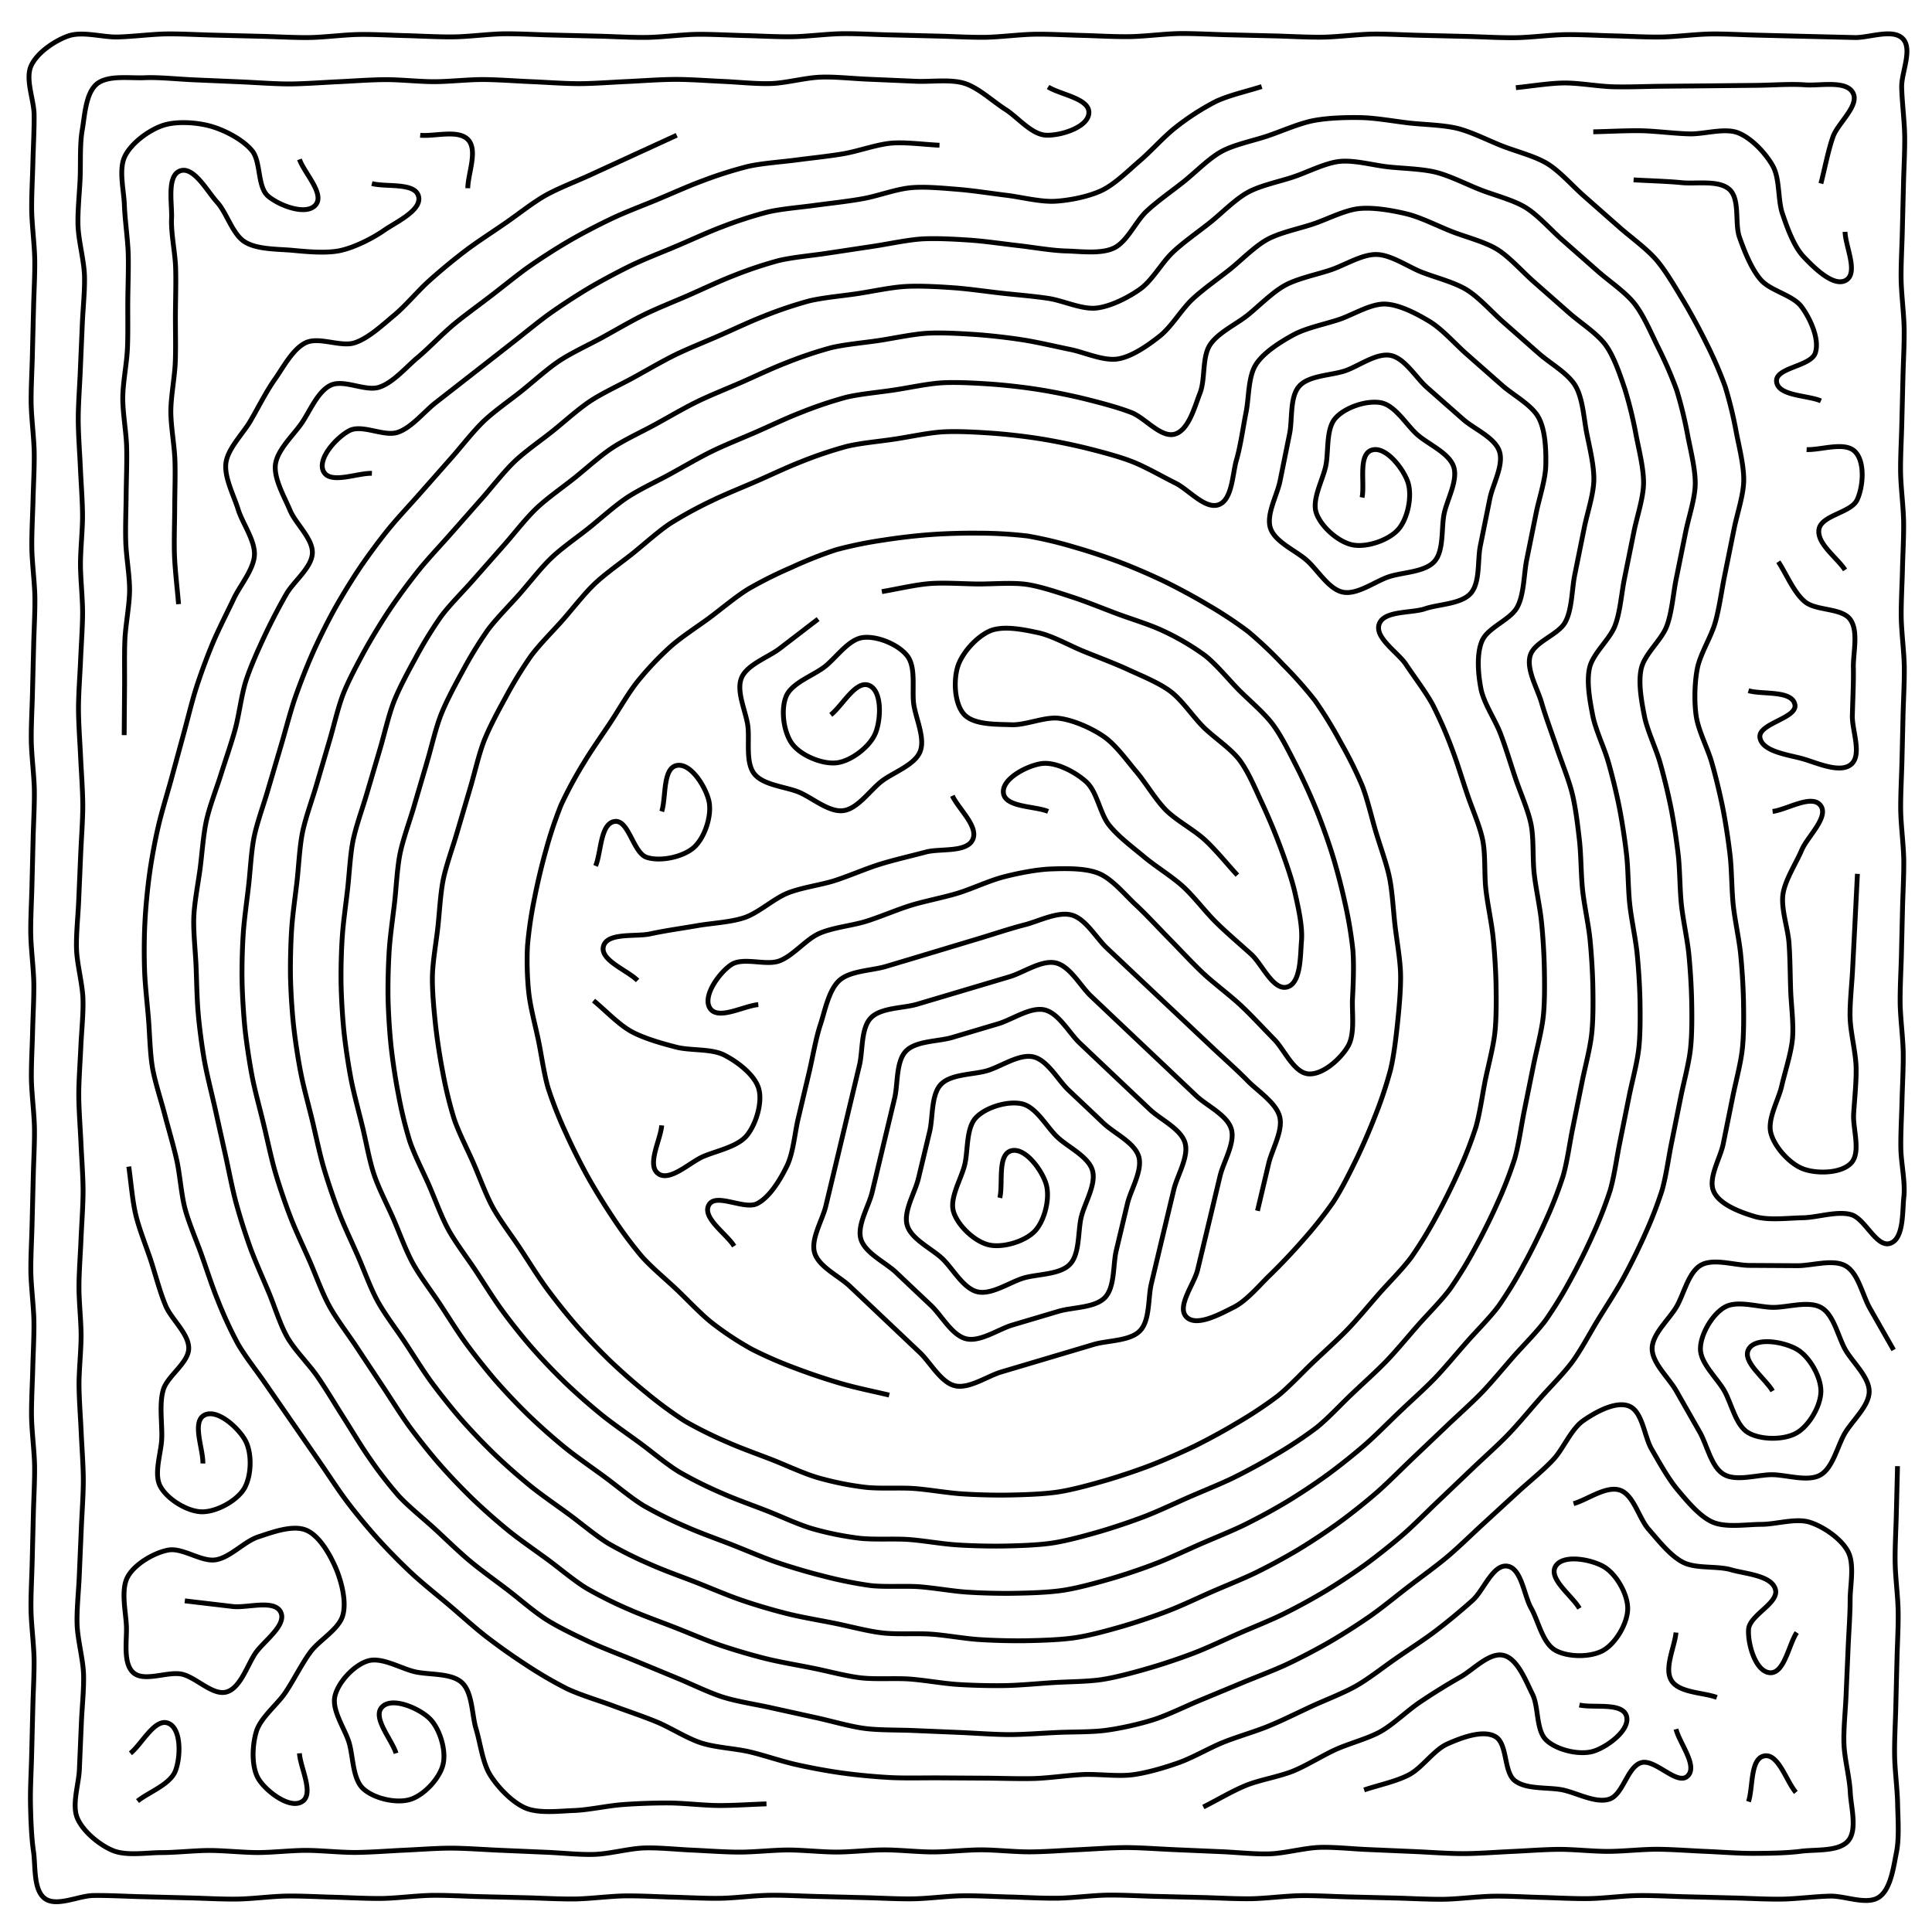 <svg xmlns="http://www.w3.org/2000/svg" width="400" height="400"><path d="M-3 403h400c1.8 0 4.73 1.27 6 0 2.12-2.12 0-7 0-10v-10-10-10-10-10-10-10-10-10-10-10-10-10-10-10-10-10-10-10-10-10-10-10-10-10-10-10-10-10-10-10-10-10-10-10-10-10-10V3c0-1.8 1.27-4.73 0-6-2.12-2.12-7 0-10 0H3C1.2-3-1.73-4.27-3-3-5.12-.88-3 4-3 7v390" fill="none" stroke="#000"/><path d="M367 288c-1.48-2.6-6.46-6.1-4.95-8.69 1.52-2.59 7.41-1.46 10 .06 2.59 1.51 4.97 5.69 4.95 8.69-.02 3-2.44 7.14-5.05 8.63-2.6 1.48-7.41 1.46-10-.06-2.59-1.51-3.47-6.08-4.95-8.69-1.48-2.6-4.97-5.69-4.95-8.69.02-3 2.45-7.14 5.05-8.63 2.6-1.48 7 .04 10 .06 3 .02 7.41-1.46 10 .06 2.6 1.51 3.47 6.08 4.95 8.69 1.49 2.6 4.97 5.69 4.95 8.69-.02 3-3.54 6.04-5.05 8.63-1.52 2.59-2.45 7.14-5.05 8.63-2.6 1.48-7-.04-10-.06-3-.02-7.41 1.46-10-.06-2.6-1.51-3.47-6.08-4.95-8.69l-4.95-8.69c-1.48-2.6-4.97-5.69-4.95-8.69.02-3 3.54-6.04 5.05-8.63 1.52-2.59 2.45-7.14 5.05-8.63 2.61-1.48 7 .04 10 .06l10 .06c3 .02 7.41-1.46 10 .06 2.6 1.51 3.47 6.08 4.95 8.69l4.95 8.69" fill="none" stroke="#000"/><path d="M282 103c.6-2.94-.87-8.85 1.98-9.8 2.84-.96 6.54 3.77 7.5 6.61.95 2.85 0 7.55-1.98 9.8-1.98 2.25-6.54 3.79-9.48 3.2-2.94-.6-6.54-3.78-7.5-6.62-.95-2.85 1.39-6.86 1.98-9.8.6-2.94 0-7.56 1.98-9.8 1.98-2.26 6.53-3.79 9.48-3.2 2.94.6 5.25 4.63 7.5 6.62 2.25 1.98 6.54 3.77 7.5 6.61.95 2.85-1.39 6.86-1.98 9.8-.6 2.95 0 7.56-1.98 9.8-1.98 2.26-6.63 2.24-9.48 3.2-2.84.95-6.53 3.78-9.48 3.18-2.94-.59-5.25-4.62-7.5-6.6-2.25-2-6.54-3.78-7.5-6.62-.95-2.85 1.39-6.86 1.98-9.8l1.98-9.8c.6-2.95 0-7.56 1.98-9.81 1.98-2.25 6.63-2.23 9.48-3.19 2.84-.96 6.53-3.78 9.47-3.19 2.94.6 5.25 4.63 7.5 6.62l7.5 6.61c2.25 1.99 6.55 3.77 7.5 6.61.96 2.85-1.38 6.87-1.97 9.8l-1.98 9.81c-.6 2.94 0 7.55-1.98 9.8-1.98 2.25-6.63 2.23-9.48 3.2-2.84.95-8.5.34-9.48 3.18-.97 2.84 3.88 5.83 5.54 8.33 1.66 2.5 4.1 5.7 5.53 8.33a85.04 85.04 0 0 1 4 9.16c1.08 2.8 2.23 6.64 3.2 9.48.95 2.84 2.6 6.54 3.18 9.48.58 2.94.3 7 .63 9.98.31 2.98 1.17 6.9 1.49 9.89.32 2.98.57 6.98.63 9.98.05 3 .09 7.01-.25 10-.33 2.98-1.38 6.86-1.98 9.8-.59 2.94-1.13 6.92-1.97 9.8a85.04 85.04 0 0 1-3.65 9.31c-1.22 2.74-3 6.33-4.45 8.96a85.04 85.04 0 0 1-5.21 8.53c-1.78 2.42-4.63 5.25-6.62 7.5-1.98 2.25-4.53 5.34-6.61 7.5s-5.07 4.83-7.24 6.9c-2.18 2.07-4.9 5.02-7.25 6.9a85.04 85.04 0 0 1-8.33 5.52 127.41 127.41 0 0 1-8.78 4.8c-2.7 1.31-6.36 2.91-9.16 4-2.8 1.07-6.6 2.35-9.48 3.18-2.88.83-6.75 1.9-9.72 2.35-2.97.45-6.98.57-9.98.63-3 .06-7-.04-10-.25-2.99-.2-6.94-.9-9.93-1.11-3-.2-7.02.09-10-.25a63.84 63.84 0 0 1-9.8-1.98c-2.88-.84-6.52-2.55-9.31-3.65-2.8-1.1-6.57-2.43-9.31-3.65a85.04 85.04 0 0 1-8.96-4.44 85.04 85.04 0 0 1-8.05-5.94 127.41 127.41 0 0 1-7.5-6.61 127.41 127.41 0 0 1-6.9-7.25c-1.97-2.26-4.46-5.39-6.23-7.81-1.77-2.43-3.87-5.83-5.53-8.33-1.66-2.5-4.1-5.7-5.54-8.33-1.43-2.64-2.8-6.42-4-9.17-1.2-2.75-3.05-6.32-4-9.16a85.04 85.04 0 0 1-2.35-9.72c-.58-2.94-1.18-6.9-1.5-9.89-.31-2.98-.7-6.98-.62-9.98.07-3 .78-6.95 1.11-9.94.34-2.98.53-7 1.12-9.93.6-2.94 1.98-6.72 2.82-9.6l2.83-9.59c.85-2.88 1.73-6.8 2.82-9.6 1.1-2.78 3-6.32 4.45-8.95a85.04 85.04 0 0 1 5.21-8.53c1.78-2.42 4.63-5.25 6.62-7.5 1.98-2.25 4.44-5.44 6.61-7.5 2.17-2.07 5.47-4.37 7.82-6.24 2.34-1.87 5.31-4.58 7.81-6.24a85.04 85.04 0 0 1 8.78-4.79c2.7-1.31 6.42-2.8 9.17-4 2.75-1.2 6.36-2.92 9.16-4a85.04 85.04 0 0 1 9.48-3.19c2.91-.7 6.92-1.04 9.89-1.5 2.96-.44 6.89-1.3 9.88-1.49 3-.18 7 .04 10 .25 3 .2 6.97.65 9.94 1.12 2.96.46 6.89 1.25 9.8 1.97 2.91.72 6.8 1.73 9.6 2.83 2.79 1.1 6.26 3.11 8.95 4.45 2.69 1.33 6.16 5.52 8.96 4.44 2.8-1.08 2.8-6.43 3.65-9.3.84-2.89 1.38-6.87 1.97-9.81.6-2.94.42-7.24 1.98-9.8 1.57-2.56 5.18-4.8 7.82-6.24 2.63-1.44 6.63-2.23 9.48-3.19 2.84-.95 6.48-3.26 9.47-3.19 3 .08 6.75 2.09 9.32 3.65 2.56 1.57 5.25 4.63 7.5 6.62l7.5 6.61c2.25 1.99 6.06 3.98 7.5 6.62 1.43 2.63 1.56 6.88 1.49 9.88-.07 3-1.38 6.87-1.98 9.8l-1.98 9.8c-.59 2.95-.52 7.18-1.97 9.81-1.45 2.63-6.03 4.15-7.25 6.9-1.21 2.74-.82 7.05-.24 10 .58 2.94 2.92 6.36 4 9.16s2.23 6.63 3.19 9.48c.96 2.84 2.61 6.53 3.19 9.47.57 2.95.3 7 .62 9.98.32 2.99 1.18 6.9 1.5 9.9.32 2.97.57 6.97.62 9.97.06 3 .1 7.02-.24 10-.34 2.98-1.39 6.86-1.98 9.8l-1.98 9.8c-.59 2.94-1.13 6.93-1.97 9.8a85.04 85.04 0 0 1-3.65 9.32c-1.22 2.74-3 6.33-4.45 8.95a85.04 85.04 0 0 1-5.21 8.54c-1.78 2.41-4.63 5.25-6.62 7.5-1.98 2.25-4.53 5.34-6.61 7.5s-5.07 4.82-7.24 6.9c-2.18 2.06-4.9 5.02-7.25 6.89a85.04 85.04 0 0 1-8.33 5.53 127.41 127.41 0 0 1-8.78 4.79c-2.7 1.32-6.41 2.8-9.16 4-2.75 1.2-6.37 2.92-9.17 4s-6.6 2.36-9.47 3.19c-2.89.83-6.76 1.9-9.72 2.35-2.97.45-6.98.57-9.98.63-3 .05-7-.04-10-.25-3-.2-6.95-.91-9.94-1.11-3-.2-7.01.08-10-.25a63.84 63.84 0 0 1-9.8-1.98c-2.88-.85-6.51-2.55-9.3-3.65-2.8-1.1-6.58-2.43-9.32-3.65a85.04 85.04 0 0 1-8.95-4.45c-2.56-1.56-5.64-4.15-8.05-5.93-2.42-1.78-5.72-4.05-8.05-5.94a127.41 127.41 0 0 1-7.5-6.61 127.41 127.41 0 0 1-6.9-7.24c-1.97-2.26-4.47-5.4-6.23-7.82-1.77-2.42-3.88-5.83-5.54-8.33-1.66-2.5-4.1-5.7-5.53-8.33-1.44-2.63-2.8-6.41-4-9.16-1.2-2.75-3.05-6.32-4-9.17a85.04 85.04 0 0 1-2.35-9.72c-.58-2.94-1.18-6.9-1.5-9.88-.32-2.99-.57-6.99-.63-9.98-.05-3 .05-7 .25-10s.78-6.96 1.12-9.94c.33-2.98.52-7 1.11-9.94.6-2.94 1.98-6.71 2.83-9.59l2.82-9.6c.85-2.87 1.73-6.8 2.83-9.59s3-6.33 4.44-8.95a85.04 85.04 0 0 1 5.21-8.54c1.79-2.41 4.63-5.25 6.62-7.5 1.98-2.25 4.44-5.43 6.61-7.5 2.18-2.07 5.47-4.36 7.82-6.23 2.34-1.88 5.32-4.58 7.82-6.24 2.5-1.66 6.14-3.35 8.78-4.79 2.63-1.43 6.08-3.46 8.78-4.78 2.69-1.32 6.41-2.8 9.16-4 2.75-1.2 6.37-2.93 9.16-4a85.04 85.04 0 0 1 9.48-3.2c2.92-.7 6.92-1.04 9.89-1.5 2.97-.44 6.9-1.3 9.89-1.49 3-.18 7 .05 10 .25 2.99.2 6.97.65 9.93 1.12 2.97.46 6.9 1.25 9.8 1.97 2.92.73 6.8 1.73 9.6 2.83s6.07 5.28 8.95 4.45c2.89-.84 4.12-5.75 5.22-8.54 1.09-2.8.41-7.24 1.97-9.8 1.57-2.56 5.47-4.37 7.82-6.24 2.34-1.87 5.18-4.8 7.82-6.24 2.63-1.43 6.63-2.23 9.47-3.19 2.85-.95 6.48-3.26 9.48-3.18 3 .07 6.52 2.55 9.31 3.65 2.8 1.1 6.75 2.08 9.31 3.65 2.56 1.56 5.25 4.63 7.5 6.61l7.5 6.61c2.25 1.99 5.95 4.05 7.5 6.62 1.55 2.57 1.78 6.77 2.35 9.72.58 2.94 1.57 6.89 1.5 9.89-.08 3-1.39 6.86-1.98 9.8l-1.98 9.8c-.6 2.94-.53 7.18-1.98 9.8-1.45 2.63-6.4 4.02-7.24 6.9-.85 2.88 1.52 6.84 2.35 9.72.83 2.88 2.23 6.63 3.19 9.48.96 2.84 2.48 6.56 3.19 9.48.7 2.91 1.17 6.9 1.5 9.88.31 2.99.3 7 .62 9.98.32 2.99 1.17 6.9 1.5 9.9.31 2.97.56 6.97.62 9.97.06 3 .09 7.02-.25 10-.33 2.98-1.38 6.86-1.97 9.8l-1.98 9.8c-.6 2.94-1.13 6.93-1.98 9.8a85.04 85.04 0 0 1-3.65 9.32c-1.22 2.74-3 6.33-4.45 8.95a85.04 85.04 0 0 1-5.2 8.54c-1.79 2.41-4.64 5.25-6.62 7.5-1.99 2.25-4.54 5.34-6.62 7.5s-5.07 4.82-7.24 6.9c-2.17 2.06-4.98 4.92-7.24 6.89-2.26 1.97-5.4 4.47-7.82 6.24a127.41 127.41 0 0 1-8.33 5.53 127.41 127.41 0 0 1-8.78 4.78c-2.7 1.32-6.41 2.8-9.16 4-2.75 1.2-6.37 2.93-9.17 4-2.8 1.09-6.6 2.37-9.48 3.2-2.88.83-6.75 1.9-9.72 2.35-2.96.45-6.98.57-9.98.62-3 .06-7-.04-10-.24-2.99-.2-6.94-.91-9.93-1.12-3-.2-7.02.1-10-.24a85.04 85.04 0 0 1-9.8-1.98c-2.91-.72-6.75-1.85-9.6-2.83-2.83-.97-6.5-2.55-9.3-3.65-2.8-1.09-6.57-2.43-9.31-3.65a85.04 85.04 0 0 1-8.96-4.44c-2.56-1.57-5.63-4.16-8.05-5.94-2.41-1.78-5.71-4.05-8.05-5.93a127.41 127.41 0 0 1-7.5-6.62 127.41 127.41 0 0 1-6.9-7.24c-1.96-2.26-4.46-5.4-6.23-7.82-1.77-2.42-3.87-5.83-5.53-8.33-1.66-2.5-4.1-5.7-5.53-8.33-1.44-2.63-2.8-6.41-4-9.16-1.2-2.75-3.05-6.32-4-9.16-.97-2.85-1.65-6.8-2.36-9.72-.7-2.92-1.77-6.78-2.35-9.72-.58-2.95-1.17-6.9-1.5-9.9-.31-2.97-.56-6.97-.62-9.97-.06-3 .04-7 .25-10 .2-3 .78-6.96 1.11-9.94.34-2.98.52-7 1.12-9.93.6-2.94 1.98-6.72 2.82-9.6l2.83-9.59c.84-2.88 1.73-6.8 2.82-9.6 1.1-2.79 3-6.32 4.45-8.95a85.04 85.04 0 0 1 5.21-8.53c1.78-2.42 4.63-5.25 6.61-7.5l6.62-7.5c1.98-2.25 4.44-5.44 6.61-7.5 2.18-2.07 5.47-4.37 7.82-6.24 2.34-1.87 5.32-4.58 7.81-6.24 2.5-1.66 6.15-3.35 8.79-4.79 2.63-1.43 6.08-3.46 8.78-4.78 2.69-1.32 6.41-2.8 9.16-4 2.75-1.2 6.36-2.93 9.16-4a85.04 85.04 0 0 1 9.48-3.2c2.92-.7 6.92-1.04 9.89-1.49 2.97-.45 6.9-1.3 9.89-1.5 3-.18 7 .05 10 .25 2.99.2 6.97.65 9.93 1.12 2.97.46 6.86 1.38 9.8 1.98 2.95.59 6.84 2.42 9.8 1.97 2.97-.44 6.44-2.91 8.79-4.78 2.34-1.87 4.44-5.43 6.61-7.5 2.17-2.07 5.47-4.37 7.82-6.24 2.34-1.87 5.18-4.8 7.81-6.24 2.64-1.43 6.64-2.23 9.48-3.19 2.85-.95 6.5-2.87 9.48-3.18 2.98-.32 7.03.4 9.94 1.11 2.9.72 6.51 2.56 9.3 3.65 2.8 1.1 6.76 2.09 9.32 3.65 2.56 1.57 5.25 4.63 7.5 6.62l7.5 6.61c2.25 1.98 5.73 4.19 7.5 6.61 1.77 2.43 3.04 6.33 4 9.17a85.04 85.04 0 0 1 2.35 9.72c.58 2.94 1.57 6.89 1.5 9.89-.08 3-1.39 6.86-1.98 9.8l-1.98 9.8c-.6 2.94-.88 7.01-1.98 9.8-1.1 2.8-4.49 5.63-5.21 8.54-.72 2.91.05 7.03.63 9.98.57 2.94 2.35 6.6 3.18 9.48.84 2.88 1.78 6.77 2.36 9.72.57 2.94 1.17 6.9 1.49 9.88.32 2.99.3 7 .63 9.98.31 2.99 1.17 6.91 1.49 9.9.32 2.98.57 6.97.63 9.97.05 3 .09 7.02-.25 10-.33 2.98-1.38 6.86-1.98 9.8l-1.97 9.8c-.6 2.95-1.14 6.93-1.98 9.8a85.04 85.04 0 0 1-3.65 9.32c-1.22 2.74-3 6.33-4.45 8.95a85.04 85.04 0 0 1-5.21 8.54c-1.78 2.41-4.63 5.25-6.62 7.5-1.98 2.25-4.53 5.34-6.6 7.5-2.09 2.16-5.08 4.83-7.25 6.9l-7.24 6.89c-2.18 2.07-4.99 4.92-7.25 6.9-2.26 1.97-5.39 4.47-7.81 6.23a127.41 127.41 0 0 1-8.33 5.54 127.41 127.41 0 0 1-8.78 4.78c-2.7 1.32-6.42 2.8-9.17 4-2.75 1.2-6.36 2.93-9.16 4-2.8 1.09-6.6 2.36-9.48 3.2-2.88.83-6.75 1.9-9.72 2.34-2.97.45-6.98.57-9.98.63-3 .06-7-.04-10-.24-2.99-.2-6.94-.92-9.93-1.12-3-.2-7.02.09-10-.25-2.98-.33-6.86-1.38-9.8-1.97-2.95-.6-6.9-1.26-9.8-1.98-2.92-.72-6.76-1.85-9.6-2.83-2.84-.97-6.52-2.55-9.31-3.65-2.8-1.1-6.57-2.43-9.31-3.65a85.04 85.04 0 0 1-8.96-4.44c-2.56-1.57-5.63-4.16-8.04-5.94-2.42-1.78-5.72-4.05-8.05-5.93a127.41 127.41 0 0 1-7.5-6.62 127.41 127.41 0 0 1-6.9-7.24c-1.97-2.26-4.47-5.4-6.24-7.82-1.76-2.42-3.87-5.83-5.53-8.33-1.66-2.5-4.1-5.7-5.53-8.33-1.44-2.63-2.8-6.41-4-9.16-1.2-2.75-2.93-6.37-4-9.17-1.09-2.8-2.36-6.6-3.2-9.47-.83-2.89-1.64-6.8-2.34-9.72-.71-2.92-1.78-6.78-2.35-9.72-.58-2.95-1.18-6.9-1.5-9.9-.32-2.97-.57-6.97-.63-9.97-.05-3 .05-7 .25-10s.78-6.95 1.12-9.94c.33-2.98.52-7 1.11-9.93.6-2.94 1.98-6.72 2.83-9.6l2.82-9.59c.85-2.88 1.73-6.8 2.83-9.6 1.1-2.78 3-6.32 4.44-8.95 1.45-2.62 3.54-6.04 5.21-8.53 1.68-2.5 4.06-5.72 5.94-8.05 1.88-2.34 4.63-5.25 6.61-7.5l6.62-7.5c1.98-2.25 4.44-5.43 6.61-7.5 2.17-2.07 5.47-4.37 7.82-6.24 2.34-1.87 5.32-4.58 7.81-6.24 2.5-1.66 6.15-3.35 8.78-4.78 2.64-1.44 6.1-3.47 8.79-4.79 2.69-1.32 6.41-2.8 9.16-4 2.75-1.2 6.36-2.92 9.16-4a85.04 85.04 0 0 1 9.48-3.2c2.92-.7 6.92-1.04 9.89-1.49 2.97-.44 6.9-1.3 9.89-1.49 3-.19 7 .04 10 .25 2.99.2 6.95.78 9.93 1.11 2.98.34 6.98.65 9.94 1.12 2.96.46 6.82 2.3 9.8 1.98 2.98-.32 6.74-2.24 9.17-4 2.42-1.77 4.44-5.44 6.61-7.5 2.17-2.08 5.47-4.37 7.82-6.25 2.34-1.87 5.18-4.8 7.81-6.23 2.64-1.44 6.64-2.23 9.48-3.2 2.84-.95 6.5-2.86 9.48-3.18 2.98-.32 6.95.78 9.94 1.12 2.98.33 7.02.4 9.93 1.11 2.92.72 6.52 2.56 9.31 3.65 2.8 1.1 6.75 2.09 9.31 3.65 2.56 1.57 5.25 4.63 7.5 6.62l7.5 6.61c2.25 1.98 5.63 4.27 7.5 6.61 1.88 2.35 3.47 6.1 4.79 8.79a85.04 85.04 0 0 1 4 9.16 85.04 85.04 0 0 1 2.35 9.72c.58 2.94 1.57 6.89 1.5 9.89-.08 3-1.39 6.86-1.98 9.8l-1.98 9.8c-.6 2.94-.88 7.01-1.98 9.8-1.1 2.8-4.49 5.63-5.2 8.54-.73 2.91.04 7.04.62 9.98.58 2.94 2.35 6.6 3.19 9.48.83 2.88 1.77 6.77 2.35 9.72.57 2.94 1.17 6.9 1.5 9.89.3 2.98.3 7 .62 9.98.32 2.98 1.17 6.9 1.5 9.88.31 2.99.56 6.98.62 9.98.06 3 .09 7.02-.25 10-.33 2.98-1.38 6.86-1.98 9.8l-1.97 9.8c-.6 2.95-1.13 6.93-1.98 9.8a85.04 85.04 0 0 1-3.65 9.32c-1.22 2.74-3 6.33-4.45 8.95-1.45 2.63-3.65 5.98-5.21 8.54-1.56 2.56-3.43 6.12-5.21 8.53-1.78 2.42-4.63 5.25-6.61 7.5-1.99 2.25-4.54 5.34-6.62 7.5-2.08 2.17-5.07 4.83-7.24 6.9l-7.24 6.9c-2.18 2.06-4.99 4.92-7.25 6.9-2.26 1.96-5.39 4.46-7.81 6.23a127.41 127.41 0 0 1-8.33 5.53 127.41 127.41 0 0 1-8.78 4.79c-2.7 1.32-6.42 2.8-9.17 4-2.75 1.2-6.36 2.92-9.16 4s-6.6 2.36-9.48 3.19c-2.88.83-6.75 1.9-9.72 2.35-2.97.45-6.99.44-9.98.63-3 .18-6.98.57-9.98.62-3 .06-7-.04-10-.24-2.99-.2-6.94-.91-9.93-1.12-3-.2-7.02.1-10-.24-2.98-.34-6.86-1.39-9.8-1.98-2.94-.6-6.9-1.26-9.8-1.98-2.92-.72-6.76-1.85-9.6-2.82-2.84-.98-6.52-2.56-9.31-3.65-2.8-1.1-6.57-2.44-9.31-3.65a85.04 85.04 0 0 1-8.96-4.45c-2.56-1.56-5.63-4.16-8.04-5.94-2.42-1.78-5.72-4.05-8.05-5.93a127.41 127.41 0 0 1-7.5-6.62 127.41 127.41 0 0 1-6.9-7.24c-1.97-2.26-4.47-5.4-6.24-7.81-1.76-2.43-3.87-5.84-5.53-8.33l-5.53-8.33c-1.66-2.5-4.1-5.7-5.53-8.33-1.44-2.64-2.8-6.42-4-9.17-1.2-2.75-2.93-6.36-4-9.16-1.09-2.8-2.37-6.6-3.2-9.48-.83-2.88-1.64-6.8-2.35-9.72-.7-2.92-1.77-6.78-2.35-9.72-.57-2.94-1.17-6.9-1.5-9.89-.31-2.98-.56-6.98-.62-9.98-.06-3 .04-7 .25-10 .2-2.99.78-6.95 1.11-9.93.34-2.98.53-7 1.12-9.94.6-2.94 1.98-6.72 2.82-9.6l2.83-9.59c.85-2.87 1.85-6.75 2.82-9.59.98-2.84 2.44-6.57 3.65-9.3 1.22-2.75 3-6.34 4.45-8.97 1.45-2.62 3.54-6.04 5.21-8.53 1.68-2.5 4.05-5.71 5.94-8.05 1.88-2.33 4.63-5.25 6.61-7.5l6.62-7.5c1.98-2.25 4.44-5.43 6.6-7.5 2.18-2.07 5.48-4.37 7.83-6.24 2.34-1.87 5.31-4.58 7.81-6.24 2.5-1.66 6.15-3.35 8.78-4.78 2.64-1.44 6.09-3.47 8.78-4.79 2.7-1.32 6.42-2.8 9.17-4 2.75-1.2 6.36-2.92 9.16-4a85.04 85.04 0 0 1 9.48-3.19c2.91-.7 6.92-1.05 9.89-1.5l9.88-1.49c2.97-.45 6.9-1.3 9.9-1.5 2.99-.18 7 .05 9.99.25 3 .2 6.96.78 9.94 1.12 2.98.33 6.93 1.04 9.93 1.12 3 .07 7.29.69 9.98-.63 2.7-1.32 4.45-5.43 6.62-7.5 2.17-2.07 5.47-4.37 7.81-6.24 2.35-1.87 5.19-4.8 7.82-6.24 2.63-1.43 6.64-2.23 9.48-3.19 2.84-.95 6.53-2.6 9.48-3.18 2.94-.58 6.98-.7 9.98-.63 3 .07 6.95.78 9.93 1.12 2.99.33 7.03.4 9.94 1.11 2.91.72 6.52 2.56 9.31 3.65 2.8 1.1 6.75 2.09 9.31 3.65 2.56 1.56 5.25 4.63 7.5 6.62l7.5 6.61c2.25 1.98 5.53 4.35 7.5 6.61 1.97 2.26 3.99 5.76 5.54 8.33 1.55 2.57 3.46 6.09 4.78 8.78a85.04 85.04 0 0 1 4 9.17 85.04 85.04 0 0 1 2.35 9.72c.58 2.94 1.57 6.89 1.5 9.89-.08 3-1.39 6.86-1.98 9.8l-1.98 9.8c-.6 2.94-1.13 6.93-1.98 9.8-.84 2.88-3.05 6.37-3.65 9.31-.59 2.94-.69 7.03-.24 10 .45 2.97 2.36 6.6 3.19 9.48.83 2.88 1.77 6.77 2.35 9.72.57 2.94 1.17 6.9 1.5 9.89.31 2.98.3 7 .62 9.98.32 2.98 1.17 6.9 1.5 9.88.31 2.99.56 6.99.62 9.98.06 3 .09 7.02-.25 10-.33 2.98-1.38 6.86-1.97 9.8l-1.98 9.8c-.6 2.95-3.18 7.06-1.98 9.8 1.2 2.76 5.66 4.37 8.53 5.22 2.88.85 7 .3 10 .25 3-.06 7.1-1.48 9.98-.63 2.88.85 5.2 6.9 8.05 5.93 2.84-.95 2.49-6.6 2.82-9.59.34-2.98-.56-6.98-.62-9.98-.06-3 .17-7 .24-10 .08-3 .3-7 .25-10-.06-3-.57-6.97-.63-9.97-.05-3 .17-7 .25-10l.24-10c.08-3 .3-7 .25-10-.06-3-.57-6.97-.63-9.97-.05-3 .17-7 .25-10l.24-10c.08-3 .3-7 .25-10-.06-3-.57-6.98-.63-9.98-.05-3 .18-7 .25-10s.3-6.99.24-9.99c-.05-3-.56-6.98-.62-9.98-.06-3 .17-7 .24-10l.25-10c.07-3 .3-7 .24-10-.05-2.99-.56-6.97-.62-9.97-.06-3 .17-7 .24-10l.25-10c.07-3 .3-7 .24-10-.05-3-.56-6.97-.62-9.97-.06-3 2.31-7.83.24-10-2.06-2.17-7-.17-10-.25l-9.99-.24-10-.25c-3-.07-7-.3-10-.24s-6.97.57-9.97.62c-3 .06-7-.17-10-.24-3-.07-7-.3-10-.25-3 .06-6.98.57-9.98.63-3 .06-7-.17-10-.25l-10-.24c-3-.07-6.99-.3-9.99-.25-3 .06-6.98.57-9.98.63-3 .06-7-.17-10-.25l-10-.24c-3-.07-7-.3-10-.25-2.99.06-6.97.57-9.97.63-3 .06-7-.17-10-.25-3-.07-7-.3-10-.24s-6.98.57-9.98.63c-3 .05-7-.18-10-.25l-9.99-.25c-3-.07-7-.3-10-.24s-6.98.57-9.98.62c-3 .06-7-.17-10-.24-3-.07-7-.3-10-.25-2.99.06-6.97.57-9.97.63-3 .06-7-.17-10-.25l-10-.24c-3-.07-7-.3-10-.25-3 .06-6.97.57-9.97.63-3 .06-7-.17-10-.25-3-.07-7-.3-10-.24s-6.98.57-9.98.63c-3 .05-7-.18-10-.25l-10-.25c-2.99-.07-6.99-.3-9.99-.24s-6.98.57-9.98.63c-3 .05-7.15-1.2-10-.25-2.84.96-6.6 3.5-7.81 6.24-1.22 2.74.57 6.98.63 9.98.05 3-.18 7-.25 10s-.3 7-.25 10c.06 3 .57 6.97.63 9.97.06 3-.17 7-.24 10l-.25 10c-.07 3-.3 7-.25 10 .06 3 .57 6.97.63 9.97.06 3-.17 7-.24 10-.08 3-.3 7-.25 10 .06 3 .57 6.98.63 9.98.05 3-.18 7-.25 10l-.25 10c-.07 3-.3 6.99-.24 9.99s.57 6.98.63 9.98c.05 3-.18 7-.25 10l-.25 10c-.07 3-.3 6.99-.24 9.99s.57 6.98.63 9.98c.05 3-.18 7-.25 10s-.3 7-.25 10c.06 3 .57 6.98.63 9.97.06 3-.17 7-.24 10l-.25 10c-.07 3-.3 7-.25 10 .06 3 .57 6.98.63 9.98.06 3-.17 7-.24 10-.08 3-.3 6.99-.25 9.99.06 3 .57 6.98.63 9.98.05 3-.18 7-.25 10l-.25 10c-.07 3-.3 7-.24 10s.57 6.97.63 9.97c.05 3-.18 7-.25 10l-.25 10c-.07 3-.3 7-.24 10s.18 7 .63 9.97c.44 2.97-.07 7.94 2.35 9.72 2.41 1.78 6.98-.57 9.98-.62 3-.06 7 .17 10 .24l9.99.25c3 .07 7 .3 10 .24 3-.05 6.98-.57 9.98-.62 3-.06 7 .17 10 .24 3 .08 7 .3 10 .25 3-.06 6.97-.57 9.97-.63 3-.06 7 .17 10 .25l10 .24c3 .08 7 .3 10 .25 3-.06 6.97-.57 9.97-.63 3-.06 7 .17 10 .25 3 .07 7 .3 10 .24 3-.05 6.98-.57 9.98-.62 3-.06 7 .17 10 .24l10 .25c3 .07 6.99.3 9.99.24 3-.05 6.98-.57 9.98-.62 3-.06 7 .17 10 .24 3 .08 7 .3 10 .25 3-.06 6.97-.57 9.97-.63 3-.06 7 .17 10 .25l10 .24c3 .08 7 .3 10 .25 3-.06 6.97-.57 9.97-.63 3-.06 7 .17 10 .25l10 .24c3 .08 7 .3 10 .25 3-.06 6.98-.57 9.98-.63 3-.06 7 .17 10 .25 3 .07 6.99.3 9.99.24 3-.05 6.98-.57 9.98-.62 3-.06 7 .17 10 .24l10 .25c3 .07 7 .3 10 .24 2.99-.05 6.97-.57 9.97-.62 3-.06 7.5 1.9 10 .24s3.05-6.37 3.65-9.3c.6-2.95.3-7 .24-10-.05-3-.57-6.99-.62-9.99-.06-3 .17-7 .24-10l.25-9.99c.07-3 .3-7 .24-10-.05-3-.57-6.98-.62-9.98-.06-3 .17-7 .24-10l.25-10" fill="none" stroke="#000"/><path d="M77 98c-3-.1-8.59 2.3-10-.35-1.4-2.65 2.66-7.07 5.3-8.48 2.66-1.4 7.15 1.28 10 .35 2.86-.92 5.52-4.3 7.89-6.15l7.88-6.15 7.88-6.16c2.37-1.84 5.44-4.4 7.89-6.15 2.44-1.74 5.8-3.92 8.38-5.44 2.59-1.52 6.13-3.4 8.84-4.7 2.7-1.28 6.44-2.72 9.2-3.9 2.77-1.17 6.4-2.85 9.21-3.9a85.04 85.04 0 0 1 9.51-3.08c2.93-.68 6.93-.98 9.9-1.4 2.98-.4 6.96-.83 9.9-1.38 2.96-.54 6.77-1.96 9.75-2.24 2.99-.29 7 .11 10 .35 2.99.24 6.94.86 9.92 1.22 2.98.37 6.93 1.38 9.93 1.23 3-.16 7.03-.96 9.74-2.25s5.6-4.2 7.88-6.15c2.29-1.95 4.96-4.97 7.32-6.82a51.17 51.17 0 0 1 8.4-5.44c2.7-1.29 6.65-2.16 9.5-3.09" fill="none" stroke="#000"/><path d="M217 18c2.53 1.61 8.57 2.37 8.44 5.37-.13 3-5.87 4.75-8.87 4.62-3-.13-5.9-3.76-8.44-5.36-2.53-1.61-5.57-4.47-8.43-5.37-2.87-.9-7-.3-10-.43l-9.99-.43c-3-.12-6.99-.56-9.99-.42-3 .13-6.91 1.18-9.91 1.31-3 .13-7-.3-10-.43-2.99-.13-6.98-.43-9.98-.42-3 0-7 .3-10 .44-2.99.13-6.98.44-9.98.44s-7-.3-10-.42c-3-.13-6.98-.43-9.98-.43s-7 .44-10 .44-6.99-.43-9.99-.42c-3 0-6.99.3-9.99.44s-6.99.44-9.99.45c-3 0-6.99-.3-9.99-.43l-9.99-.43c-3-.13-7-.56-9.99-.43-3 .14-7.61-.61-9.91 1.32-2.3 1.93-2.48 6.58-3 9.54-.52 2.95-.3 7-.43 9.99-.13 3-.56 7-.43 9.99.14 3 1.19 6.92 1.32 9.91.13 3-.3 7-.43 10l-.43 9.98c-.12 3-.43 7-.42 10 0 3 .3 6.99.44 9.98.13 3 .44 7 .45 10 0 3-.43 6.99-.43 9.99s.44 6.99.44 9.99-.3 6.99-.42 9.99c-.13 3-.44 6.99-.43 9.99 0 3 .3 7 .44 9.99.14 3 .44 6.99.45 9.99 0 3-.3 7-.43 9.99l-.43 9.99c-.13 3-.56 7-.43 10 .14 2.99 1.18 6.9 1.32 9.9.13 3-.3 7-.43 10s-.43 6.99-.43 9.99.31 6.99.45 9.99c.13 3 .44 6.99.44 9.99s-.3 6.99-.43 9.99c-.12 3-.43 6.99-.42 9.99 0 3 .44 6.99.44 9.99s-.43 6.99-.43 9.99.32 7 .45 9.99c.13 3 .44 6.99.44 9.99s-.3 7-.42 9.99l-.43 9.99c-.13 3-.56 7-.43 10 .13 2.99 1.18 6.9 1.32 9.9.13 3-.3 7-.43 10l-.43 9.99c-.13 3-1.58 7.22-.43 9.99 1.15 2.77 4.6 5.6 7.38 6.75 2.77 1.14 7 .43 10 .42 3 0 6.98-.44 9.98-.44s7 .43 10 .43 6.98-.45 9.98-.45 7 .43 10 .43 6.99-.31 9.98-.45c3-.13 7-.44 10-.44s6.99.3 9.98.43l10 .43c3 .12 6.99.56 9.99.42 3-.13 6.91-1.18 9.91-1.31 3-.13 7 .3 10 .43 2.99.13 6.98.43 9.98.42 3 0 7-.44 10-.44s6.98.43 9.98.43 7-.45 10-.45 6.98.43 9.98.43 7-.44 10-.44 6.98.43 9.98.42c3 0 7-.3 10-.44s6.98-.44 9.98-.45c3 0 7 .3 10 .43l9.99.43c3 .13 6.99.56 9.99.43 3-.14 6.91-1.18 9.91-1.32 3-.13 7 .3 10 .43l9.98.43c3 .13 7 .43 10 .42 3 0 6.99-.3 9.98-.44 3-.13 7-.44 10-.44s6.98.43 9.98.42c3 0 7-.44 10-.44s6.99.3 9.99.43c3 .12 6.99.43 9.99.42 3 0 7.01-.05 9.99-.44 2.97-.4 7.83.13 9.76-2.17 1.92-2.3.56-7 .42-10-.13-3-1.18-6.91-1.3-9.9-.14-3 .29-7 .42-10l.43-9.99c.12-3 .43-7 .42-10 0-3 .95-7.32-.44-9.98s-5.08-5.18-7.94-6.08c-2.86-.9-6.99.44-9.99.44s-7.22.72-10-.42c-2.76-1.15-5.44-4.46-7.37-6.75-1.93-2.3-3.88-5.84-5.38-8.43-1.5-2.6-1.85-7.72-4.62-8.87-2.78-1.15-7.08 1.3-9.54 3.02-2.46 1.72-4.06 5.72-6.08 7.93-2.03 2.22-5.16 4.74-7.37 6.77l-7.36 6.76c-2.21 2.03-5.07 4.83-7.37 6.76-2.3 1.93-5.55 4.27-7.93 6.1-2.38 1.82-5.47 4.37-7.93 6.09a127.41 127.41 0 0 1-8.43 5.38c-2.6 1.5-6.15 3.36-8.86 4.63-2.72 1.27-6.47 2.68-9.24 3.83l-9.23 3.83c-2.77 1.16-6.38 2.94-9.24 3.84-2.86.9-6.79 1.78-9.76 2.17-2.97.4-7 .31-10 .45-2.99.13-6.98.44-9.98.44s-7-.3-10-.43l-9.98-.42c-3-.13-7.02-.04-10-.43-2.97-.39-6.83-1.51-9.76-2.16l-9.76-2.15c-2.93-.65-6.9-1.26-9.77-2.16-2.86-.9-6.47-2.67-9.24-3.82l-9.24-3.82c-2.77-1.14-6.52-2.55-9.24-3.82-2.72-1.26-6.35-3-8.88-4.6-2.53-1.61-5.56-4.26-7.94-6.09-2.38-1.82-5.64-4.15-7.94-6.08-2.3-1.92-5.16-4.72-7.37-6.75-2.22-2.02-5.35-4.54-7.38-6.75a85.04 85.04 0 0 1-6.1-7.92c-1.72-2.46-3.76-5.9-5.38-8.43-1.61-2.53-3.66-5.98-5.38-8.43-1.72-2.46-4.59-5.33-6.1-7.93-1.5-2.6-2.68-6.47-3.83-9.24-1.15-2.77-2.8-6.41-3.83-9.23a127.41 127.41 0 0 1-3.02-9.54c-.78-2.9-1.52-6.83-2.17-9.76l-2.17-9.76c-.65-2.93-1.65-6.8-2.18-9.76-.52-2.95-1.05-6.92-1.3-9.91-.27-3-.32-7-.45-10-.14-2.99-.58-6.99-.45-9.98.13-3 .9-6.94 1.3-9.92.39-2.97.65-6.98 1.3-9.91.64-2.93 2.1-6.68 3-9.54.9-2.87 2.22-6.65 3-9.54.77-2.9 1.25-6.9 2.15-9.77.9-2.86 2.55-6.52 3.82-9.24 1.26-2.72 3.1-6.28 4.6-8.87 1.5-2.6 5.24-5.45 5.37-8.44.13-3-3.47-6.1-4.62-8.87-1.15-2.77-3.4-6.56-3.02-9.53.4-2.98 3.65-5.98 5.37-8.44 1.72-2.46 3.36-6.67 6.08-7.94 2.72-1.27 7.13 1.33 9.99.43 2.86-.9 5.63-4.17 7.93-6.1 2.3-1.93 5.07-4.83 7.36-6.76 2.3-1.93 5.55-4.27 7.93-6.1 2.38-1.82 5.48-4.37 7.93-6.09 2.46-1.72 5.83-3.88 8.43-5.38 2.6-1.5 6.15-3.35 8.87-4.62 2.71-1.28 6.46-2.69 9.23-3.84 2.77-1.15 6.42-2.8 9.24-3.83a85.04 85.04 0 0 1 9.53-3.02c2.93-.65 6.94-.92 9.92-1.31 2.97-.4 6.96-.8 9.9-1.32 2.96-.52 6.78-1.9 9.77-2.17 2.99-.26 7 .3 10 .43" fill="none" stroke="#000"/><path d="M327 333c-1.48-2.6-6.46-6.1-4.95-8.69 1.52-2.59 7.41-1.46 10 .06 2.59 1.51 4.97 5.69 4.95 8.69-.02 3-2.44 7.14-5.05 8.63-2.6 1.48-7.41 1.46-10-.06-2.59-1.51-3.47-6.08-4.95-8.69-1.48-2.6-1.98-8.28-4.95-8.69-2.97-.4-4.89 5.02-7.11 7.03-2.23 2.01-5.3 4.57-7.7 6.38-2.39 1.82-5.76 3.99-8.22 5.7-2.47 1.7-5.62 4.2-8.23 5.68-2.6 1.48-6.36 2.92-9.09 4.17-2.72 1.25-6.3 3.04-9.09 4.17-2.77 1.14-6.63 2.24-9.41 3.37-2.78 1.13-6.26 3.16-9.09 4.17-2.82 1.01-6.7 2.16-9.67 2.53-2.98.38-7-.17-10-.06-3 .12-6.97.7-9.97.82-3 .11-7-.04-10-.06l-10-.06c-3-.02-7 .09-10-.06s-6.99-.52-9.96-.93c-2.97-.4-6.91-1.13-9.83-1.8-2.93-.66-6.72-1.97-9.65-2.64-2.92-.66-6.98-.87-9.84-1.8-2.85-.91-6.27-3.1-9.03-4.27-2.77-1.17-6.57-2.43-9.38-3.48-2.81-1.04-6.67-2.19-9.38-3.47a85.04 85.04 0 0 1-8.63-5.05 127.41 127.41 0 0 1-8.16-5.79c-2.37-1.84-5.33-4.53-7.62-6.47-2.29-1.94-5.42-4.43-7.62-6.47s-5.02-4.9-7.03-7.12c-2.01-2.22-4.57-5.3-6.38-7.7-1.82-2.38-3.98-5.75-5.7-8.22l-5.68-8.22-5.69-8.23c-1.7-2.47-4.2-5.62-5.68-8.22a85.04 85.04 0 0 1-4.18-9.1c-1.13-2.77-2.35-6.58-3.36-9.4-1.01-2.83-2.6-6.52-3.37-9.43-.76-2.9-1.04-6.92-1.67-9.85-.64-2.94-1.78-6.78-2.54-9.68-.75-2.9-2.02-6.72-2.53-9.67-.5-2.96-.57-6.98-.81-9.97-.24-2.99-.7-6.97-.81-9.97-.12-3-.1-7 .06-10 .14-3 .52-6.98.93-9.95.4-2.97 1.12-6.92 1.8-9.84.66-2.93 1.84-6.75 2.64-9.64L38 152c.8-2.9 1.73-6.79 2.65-9.64.91-2.86 2.3-6.61 3.47-9.38 1.17-2.76 3-6.33 4.28-9.04 1.28-2.7 4.13-6.04 4.28-9.03.15-3-2.48-6.56-3.37-9.42-.88-2.87-2.94-6.7-2.53-9.68.41-2.97 3.54-6.04 5.05-8.63 1.52-2.59 3.32-6.18 5.06-8.63 1.73-2.44 3.74-6.37 6.47-7.62 2.72-1.25 7.13.94 10 .06 2.86-.89 5.91-3.77 8.22-5.69 2.31-1.91 4.9-5.01 7.12-7.03 2.22-2.01 5.3-4.57 7.7-6.38 2.38-1.81 5.75-3.98 8.22-5.69 2.47-1.7 5.62-4.2 8.22-5.69 2.61-1.48 6.37-2.92 9.1-4.17l9.08-4.17 9.09-4.17" fill="none" stroke="#000"/><path d="M207 248c.7-2.92-.55-8.87 2.32-9.73 2.88-.85 6.41 4 7.27 6.88.85 2.87-.27 7.55-2.33 9.73-2.06 2.17-6.67 3.54-9.58 2.85-2.92-.7-6.41-4-7.27-6.88-.85-2.87 1.63-6.8 2.33-9.73.7-2.91.26-7.54 2.32-9.72 2.06-2.18 6.67-3.55 9.59-2.85 2.92.7 5.08 4.81 7.26 6.87 2.18 2.07 6.4 4 7.26 6.88.86 2.87-1.63 6.8-2.32 9.72-.7 2.92-.26 7.55-2.33 9.73-2.06 2.18-6.7 2-9.58 2.85-2.88.86-6.67 3.55-9.59 2.85-2.92-.7-5.08-4.81-7.26-6.87-2.18-2.07-6.4-4-7.26-6.88-.86-2.87 1.63-6.8 2.32-9.72l2.33-9.73c.7-2.92.26-7.55 2.32-9.73 2.06-2.18 6.71-2 9.59-2.85 2.87-.85 6.66-3.55 9.58-2.85 2.92.7 5.08 4.81 7.26 6.88 2.18 2.06 5.09 4.8 7.26 6.87 2.18 2.06 6.41 4 7.27 6.88.85 2.87-1.63 6.8-2.33 9.72l-2.32 9.73c-.7 2.92-.26 7.55-2.33 9.73-2.06 2.17-6.7 2-9.58 2.85l-9.59 2.85c-2.87.85-6.66 3.55-9.58 2.85-2.92-.7-5.08-4.81-7.26-6.88-2.18-2.06-5.09-4.8-7.26-6.87-2.18-2.06-6.41-4-7.27-6.88-.85-2.87 1.63-6.8 2.33-9.72l2.32-9.73 2.33-9.73c.7-2.91.26-7.54 2.32-9.72 2.06-2.18 6.7-2 9.58-2.85l9.59-2.85c2.87-.86 6.67-3.55 9.58-2.86 2.92.7 5.09 4.82 7.27 6.88l7.26 6.88 7.26 6.87c2.18 2.06 6.4 4 7.26 6.88.86 2.87-1.63 6.8-2.32 9.72l-2.33 9.73-2.32 9.73c-.7 2.91-.26 7.54-2.32 9.72-2.07 2.18-6.71 2-9.59 2.85l-9.58 2.85-9.59 2.85c-2.87.86-6.67 3.55-9.58 2.86-2.92-.7-5.09-4.82-7.27-6.88l-7.26-6.88-7.26-6.87c-2.18-2.06-6.4-4-7.26-6.88-.86-2.87 1.63-6.8 2.32-9.72l2.33-9.73 2.32-9.73 2.32-9.72c.7-2.92.27-7.55 2.33-9.73 2.06-2.18 6.7-2 9.58-2.85l9.59-2.85 9.58-2.85c2.88-.86 6.67-3.55 9.59-2.85 2.92.7 5.08 4.81 7.26 6.87l7.26 6.88 7.26 6.87 7.26 6.88c2.18 2.06 6.41 4 7.27 6.88.85 2.87-1.63 6.8-2.33 9.72l-2.32 9.73-2.33 9.72c-.7 2.92-4.4 7.58-2.32 9.73 2.09 2.16 7.11-.66 9.8-2 2.68-1.35 5.32-4.55 7.48-6.64 2.16-2.08 4.91-5 6.88-7.26a85.04 85.04 0 0 0 6.21-7.83c1.65-2.5 3.45-6.1 4.76-8.8 1.32-2.7 2.9-6.37 3.98-9.17a85.04 85.04 0 0 0 3.16-9.49c.7-2.92 1.16-6.9 1.47-9.89.31-2.98.68-6.98.6-9.98-.08-3-.8-6.96-1.14-9.94-.35-2.98-.55-7-1.15-9.93-.6-2.94-2-6.71-2.85-9.59-.85-2.87-1.75-6.8-2.85-9.58a85.04 85.04 0 0 0-4.47-8.95 85.04 85.04 0 0 0-5.23-8.52 85.04 85.04 0 0 0-6.64-7.48 85.04 85.04 0 0 0-7.26-6.87 85.04 85.04 0 0 0-8.35-5.51c-2.57-1.55-6.1-3.45-8.79-4.77-2.7-1.3-6.37-2.9-9.17-3.97-2.8-1.07-6.6-2.34-9.5-3.16a85.04 85.04 0 0 0-9.72-2.33 85.04 85.04 0 0 0-9.98-.6c-3-.05-7 .06-10 .28-2.99.2-6.97.67-9.93 1.14a85.04 85.04 0 0 0-9.8 2 85.04 85.04 0 0 0-9.3 3.68 85.04 85.04 0 0 0-8.94 4.47c-2.56 1.57-5.62 4.17-8.03 5.96-2.41 1.78-5.8 3.96-8.04 5.95a63.84 63.84 0 0 0-6.87 7.27c-1.87 2.35-3.86 5.84-5.51 8.34s-3.97 5.77-5.51 8.35a85.04 85.04 0 0 0-4.76 8.79 85.04 85.04 0 0 0-3.17 9.49c-.82 2.88-1.75 6.78-2.32 9.72a85.04 85.04 0 0 0-1.47 9.9c-.18 2.99-.07 7.01.28 10 .34 2.97 1.4 6.85 2 9.79.6 2.94 1.15 6.92 2 9.8a85.04 85.04 0 0 0 3.68 9.3c1.22 2.73 3.02 6.32 4.47 8.94 1.46 2.62 3.56 6.03 5.24 8.52a85.04 85.04 0 0 0 5.96 8.03c1.99 2.25 5.08 4.81 7.26 6.88 2.18 2.06 4.9 5 7.26 6.87a63.84 63.84 0 0 0 8.34 5.51 85.04 85.04 0 0 0 9.18 3.98c2.8 1.07 6.6 2.34 9.49 3.16 2.88.83 6.8 1.63 9.72 2.33M42 303c.1-3-2.33-8.58.3-10 2.65-1.41 7.1 2.63 8.51 5.27 1.42 2.64 1.27 7.45-.3 10-1.59 2.55-5.82 4.82-8.82 4.73-3-.1-7.08-2.63-8.5-5.27-1.42-2.64.22-7 .3-10 .1-3-.55-7.12.32-10 .86-2.86 5.17-5.5 5.26-8.5.1-3-3.54-6.05-4.73-8.8-1.18-2.76-2.19-6.65-3.12-9.5-.94-2.85-2.45-6.58-3.13-9.5-.69-2.92-1-6.93-1.43-9.9" fill="none" stroke="#000"/><path d="M152 258c-1.58-2.55-6.68-5.87-5.25-8.5 1.42-2.65 7.31 1.04 10-.3 2.67-1.35 4.89-5.15 6.2-7.85 1.3-2.7 1.6-6.81 2.3-9.73l2.3-9.73c.69-2.92 1.35-6.89 2.3-9.74.94-2.84 1.71-7.18 3.95-9.18s6.7-2.01 9.58-2.87l9.58-2.87 9.58-2.88c2.87-.86 6.67-2.13 9.58-2.87 2.9-.73 6.9-2.84 9.8-2.02 2.88.81 5.08 4.8 7.27 6.85l7.27 6.86 7.28 6.86 7.28 6.86c2.18 2.06 5.18 4.71 7.27 6.86 2.1 2.15 5.92 4.56 6.66 7.47.73 2.9-1.62 6.81-2.3 9.73l-2.3 9.73M172 148c2.38-1.83 5.16-7.24 7.93-6.1 2.77 1.16 2.46 7.15 1.31 9.92-1.15 2.78-4.96 5.7-7.93 6.1-2.98.39-7.41-1.45-9.24-3.83s-2.46-7.14-1.31-9.91c1.15-2.78 5.55-4.27 7.93-6.1 2.38-1.82 4.96-5.7 7.93-6.08 2.98-.4 7.42 1.44 9.24 3.82 1.83 2.38.92 6.94 1.31 9.91.4 2.98 2.46 7.14 1.31 9.92-1.15 2.77-5.55 4.26-7.93 6.09-2.38 1.82-4.96 5.7-7.93 6.09-2.98.4-6.47-2.68-9.24-3.83-2.77-1.14-7.42-1.44-9.24-3.82-1.83-2.38-.92-6.94-1.31-9.91-.4-2.98-2.46-7.14-1.31-9.92 1.15-2.77 5.55-4.26 7.93-6.09l7.93-6.09M377 38c.75-2.9 1.5-6.85 2.5-9.68s5.55-6.46 4.13-9.1c-1.4-2.65-6.87-1.42-9.86-1.65-3-.23-7 .07-10 .1l-10 .1-10 .09c-3 .03-7 .2-10 .1s-6.97-.81-9.97-.78c-3 .03-6.97.68-9.95.97M327 353c2.92.68 8.87-.6 9.74 2.28.86 2.87-3.98 6.42-6.85 7.3-2.87.86-7.55-.24-9.73-2.29-2.2-2.05-1.54-6.9-2.9-9.57-1.35-2.68-3.07-7.32-5.99-8-2.92-.69-6.3 3.04-8.92 4.5a127.41 127.41 0 0 0-8.5 5.28c-2.48 1.69-5.4 4.52-8 5.99-2.62 1.47-6.56 2.48-9.29 3.72-2.73 1.23-6.14 3.4-8.92 4.5-2.79 1.12-6.8 1.79-9.58 2.9-2.78 1.12-6.24 3.16-8.92 4.51" fill="none" stroke="#000"/><path d="M382 48c.07 3 2.79 8.44.22 10-2.56 1.55-6.7-2.64-8.77-4.81-2.07-2.17-3.46-6.13-4.42-8.97-.97-2.84-.51-7.17-1.96-9.8-1.44-2.63-4.43-5.83-7.22-6.92-2.8-1.08-7 .29-10 .22-3-.06-6.98-.58-9.98-.65-3-.06-7 .16-10 .22M157 208c-2.99.24-8.27 3.27-9.97.8-1.7-2.47 1.83-7.33 4.3-9.03 2.47-1.7 7.14.2 9.96-.8 2.83-1 5.51-4.43 8.24-5.67 2.73-1.25 6.81-1.64 9.68-2.52 2.87-.88 6.55-2.47 9.42-3.35 2.87-.88 6.81-1.63 9.68-2.51 2.87-.88 6.52-2.6 9.42-3.35 2.9-.76 6.87-1.55 9.86-1.66 3-.11 7.2-.22 9.96.95 2.76 1.16 5.41 4.44 7.61 6.48s4.91 4.99 7.02 7.13c2.1 2.13 4.82 5.08 7.01 7.12 2.2 2.04 5.42 4.44 7.62 6.49 2.2 2.04 4.9 4.98 7.01 7.12 2.1 2.14 4.03 6.84 7.02 7.13 2.99.28 6.71-3.1 8.23-5.68 1.52-2.58.8-6.96.95-9.95.16-3 .32-7.01.08-10a85.04 85.04 0 0 0-1.66-9.86c-.63-2.94-1.64-6.81-2.52-9.68-.88-2.87-2.22-6.64-3.35-9.42-1.12-2.79-2.79-6.43-4.15-9.1-1.37-2.67-3.13-6.3-4.94-8.7-1.8-2.4-4.91-4.99-7.02-7.12-2.1-2.14-4.65-5.28-7.01-7.13a51.17 51.17 0 0 0-8.62-5.06c-2.71-1.3-6.56-2.45-9.38-3.5-2.8-1.04-6.51-2.56-9.37-3.49-2.85-.92-6.66-2.24-9.63-2.66-2.98-.41-7-.05-10-.07-3-.03-7.01-.32-10-.08-3 .24-6.9 1.16-9.87 1.66M62 33c1 2.83 5.29 7.14 3.34 9.43-1.95 2.28-7.55.12-9.83-1.82-2.28-1.95-1.43-7.11-3.34-9.43-1.91-2.31-5.73-4.27-8.62-5.07-2.9-.8-7.17-1.09-10-.08-2.83 1-6.42 3.65-7.71 6.36-1.3 2.7-.2 7-.09 10 .1 3 .68 6.97.79 9.97.1 3-.06 7-.08 10-.03 3 .07 7-.09 10-.15 3-.93 6.95-.95 9.95-.03 3 .68 6.97.79 9.97.1 3-.06 7-.09 10-.02 3-.19 7-.08 10 .1 3 .81 6.97.79 9.97-.03 3-.8 6.96-.96 9.95-.15 3-.05 7-.08 10l-.08 10M82 363c-.88-2.87-4.97-7.37-2.92-9.56 2.05-2.2 7.55.2 9.74 2.25 2.2 2.04 3.6 6.64 2.92 9.56-.67 2.92-3.95 6.44-6.82 7.31-2.87.88-7.55-.2-9.74-2.25-2.2-2.04-2.05-6.7-2.92-9.56-.88-2.87-3.6-6.64-2.92-9.57.67-2.92 3.95-6.43 6.82-7.3 2.87-.88 6.82 1.57 9.74 2.24 2.92.68 7.55.21 9.74 2.26 2.2 2.04 2.05 6.7 2.92 9.56.88 2.87 1.34 7.02 2.93 9.56 1.59 2.55 4.55 5.65 7.3 6.83 2.77 1.17 7 .63 10 .52 3-.1 6.93-.98 9.92-1.21 3-.24 7-.38 10-.35 3 .03 6.98.5 9.98.52 3 .03 7-.24 10-.34" fill="none" stroke="#000"/><path d="M77 38c2.9.79 8.88-.28 9.65 2.62.77 2.9-4.63 5.34-7.1 7.05-2.46 1.71-6.14 3.55-9.08 4.2-2.93.63-7 .23-10-.05-2.98-.27-7.31-.15-9.84-1.77-2.52-1.62-3.68-6-5.7-8.21-2.02-2.22-4.82-7.47-7.64-6.46-2.82 1.02-1.63 6.85-1.77 9.84-.14 3 .71 6.97.83 9.97.12 3-.02 7-.03 10-.02 3 .1 7-.04 10s-.9 6.96-.91 9.96c-.01 3 .72 6.97.84 9.96.12 3-.03 7-.04 10-.01 3-.16 7-.04 10s.59 6.98.84 9.97M367 168c2.98-.37 8.11-3.63 9.92-1.24 1.81 2.4-2.72 6.45-3.89 9.22-1.17 2.76-3.48 6.24-3.89 9.2-.41 2.98 1 6.94 1.24 9.93.24 3 .25 7 .36 10 .11 3 .65 7 .37 9.99-.28 2.98-1.56 6.82-2.23 9.75-.67 2.92-3 6.84-2.24 9.74.76 2.9 3.9 6.38 6.7 7.42 2.82 1.05 7.89.96 9.93-1.23 2.04-2.2.36-7 .5-10 .16-2.99.62-6.98.51-9.98-.1-3-1.12-6.92-1.23-9.92-.11-3 .35-7 .5-9.99l.51-9.99.5-9.98M217 168c-2.78-1.14-8.85-.82-9.25-3.8-.4-2.97 4.94-5.7 7.91-6.11 2.97-.4 7.03 1.78 9.25 3.8 2.22 2.02 2.82 6.48 4.65 8.85 1.83 2.37 5.1 4.81 7.4 6.73 2.3 1.92 5.73 4.04 7.95 6.06 2.22 2.02 4.65 5.24 6.78 7.35 2.13 2.12 5.18 4.72 7.4 6.73 2.21 2.02 4.5 7.52 7.39 6.74 2.9-.79 2.72-6.56 2.98-9.55.25-2.99-.68-6.98-1.34-9.91-.66-2.93-2-6.71-3.04-9.53a127.41 127.41 0 0 0-3.86-9.22c-1.28-2.72-2.81-6.48-4.65-8.86-1.83-2.37-5.26-4.62-7.4-6.73-2.12-2.11-4.39-5.53-6.77-7.35-2.39-1.82-6.16-3.33-8.89-4.59-2.72-1.26-6.47-2.66-9.25-3.8-2.77-1.13-6.32-3.15-9.25-3.8-2.93-.63-7.22-1.55-10-.4-2.76 1.16-5.83 4.54-6.72 7.4-.9 2.87-.7 7.7 1.33 9.91 2.04 2.2 6.78 2.01 9.77 2.13 3 .12 6.94-1.72 9.91-1.33 2.98.38 6.8 2.08 9.26 3.8 2.46 1.7 4.84 5.05 6.78 7.34 1.93 2.3 3.98 5.8 6.11 7.92 2.13 2.1 5.74 4.04 7.95 6.06 2.22 2.02 4.75 5.14 6.78 7.35M27 363c2.35-1.87 5.03-7.33 7.82-6.23 2.8 1.1 2.58 7.1 1.49 9.89-1.1 2.8-5.48 4.36-7.83 6.23M347 358c.72 2.91 4.57 7.62 2.41 9.7-2.16 2.09-6.73-3.61-9.61-2.76-2.88.85-3.73 6.57-6.57 7.54-2.84.97-6.87-1.34-9.81-1.92-2.95-.57-7.47-.04-9.82-1.91-2.34-1.87-1.42-7.71-4.06-9.14-2.63-1.44-7.13.33-9.87 1.55-2.75 1.22-5.16 4.83-7.78 6.29-2.63 1.45-6.62 2.27-9.46 3.24M377 83c-2.75-1.19-8.83-.98-9.18-3.96-.35-2.98 7.07-3.12 8.02-5.97.94-2.85-1.08-7.18-2.87-9.58-1.8-2.4-6.36-3.25-8.36-5.5-2-2.24-3.5-6.1-4.49-8.93-.98-2.83.16-7.74-2.02-9.8-2.18-2.05-6.91-1.14-9.9-1.44-2.98-.3-6.98-.4-9.98-.58M132 203c-2.12-2.13-7.84-4.2-7.06-7.09.79-2.9 6.74-1.92 9.67-2.56 2.93-.65 6.9-1.2 9.85-1.72 2.96-.51 7.03-.7 9.85-1.71 2.82-1.02 5.9-3.84 8.67-4.98 2.78-1.15 6.8-1.68 9.67-2.57 2.86-.9 6.54-2.5 9.4-3.4 2.87-.9 6.77-1.8 9.67-2.57 2.9-.77 8.39.15 9.66-2.56 1.28-2.72-2.94-6.36-4.2-9.08M62 363c.17 3 3.08 8.34.58 9.98-2.51 1.65-7.3-1.98-8.94-4.49-1.65-2.5-1.44-7.11-.57-9.98.86-2.88 4.29-5.54 5.97-8.02 1.69-2.48 3.47-6.1 5.26-8.5 1.8-2.41 5.79-4.6 6.65-7.47.86-2.88-.26-7.14-1.44-9.9-1.19-2.76-3.41-6.74-6.2-7.85-2.79-1.1-7.05.5-9.9 1.44-2.84.95-5.83 4.31-8.8 4.74-2.97.44-6.84-2.59-9.8-2.02-2.94.56-6.89 2.87-8.35 5.49-1.46 2.61-.47 7-.3 10 .18 2.99-.8 7.9 1.45 9.89 2.24 2 7.05-.31 10 .3 2.93.6 6.4 4.5 9.28 3.7 2.89-.82 4.3-5.54 5.98-8.02 1.69-2.49 6.56-5.81 5.25-8.51-1.3-2.7-6.95-.82-9.93-1.17l-9.93-1.17M137 168c.93-2.85.16-8.89 3.09-9.51 2.93-.62 6.07 4.5 6.7 7.43.62 2.94-.87 7.5-3.1 9.51-2.23 2-6.93 3-9.78 2.08-2.85-.93-3.73-7.93-6.7-7.43-2.95.5-2.73 6.44-3.9 9.2M382 118c-1.62-2.52-5.91-5.46-5.4-8.41.5-2.96 6.65-3.4 7.9-6.12 1.27-2.72 1.67-7.88-.46-9.99-2.13-2.11-7-.28-10-.4M137 233c-.23 3-3.15 8.17-.75 9.97 2.4 1.8 6.6-2.35 9.35-3.53 2.76-1.18 7.11-2.02 9.02-4.34 1.9-2.32 3.28-6.8 2.47-9.69-.81-2.88-4.48-5.63-7.16-6.98-2.68-1.35-6.96-.88-9.87-1.62-2.9-.74-6.82-1.84-9.44-3.3-2.61-1.47-5.41-4.44-7.73-6.34M87 28c2.99.3 7.95-1.26 9.95.97 2 2.23-.07 7-.1 10M372 338c-1.67 2.5-2.56 8.51-5.55 8.32-3-.2-4.62-5.97-4.43-8.97.2-3 6.4-5.44 5.55-8.32-.84-2.88-6.27-3.18-9.15-4.02-2.88-.84-7.2-.19-9.89-1.51-2.69-1.33-5.25-4.66-7.23-6.91-1.98-2.26-3.07-7.1-5.91-8.07-2.84-.96-6.72 1.97-9.6 2.8M362 143c2.88.84 8.89-.12 9.6 2.8.72 2.9-7.68 3.95-7.22 6.91.46 2.97 6.1 3.58 8.97 4.42 2.88.84 7.69 3.06 9.94 1.09 2.26-1.98.15-7 .22-10 .06-3 .28-7 .21-10-.07-3 1.12-7.56-.66-9.98-1.77-2.42-6.98-1.74-9.32-3.62-2.34-1.88-3.9-5.82-5.56-8.31M362 373c.98-2.84.31-8.88 3.26-9.45 2.94-.58 4.59 5.28 6.56 7.54M347 338c-.28 2.99-2.53 7.42-.93 9.96 1.6 2.54 6.57 2.43 9.38 3.47" fill="none" stroke="#000"/></svg>